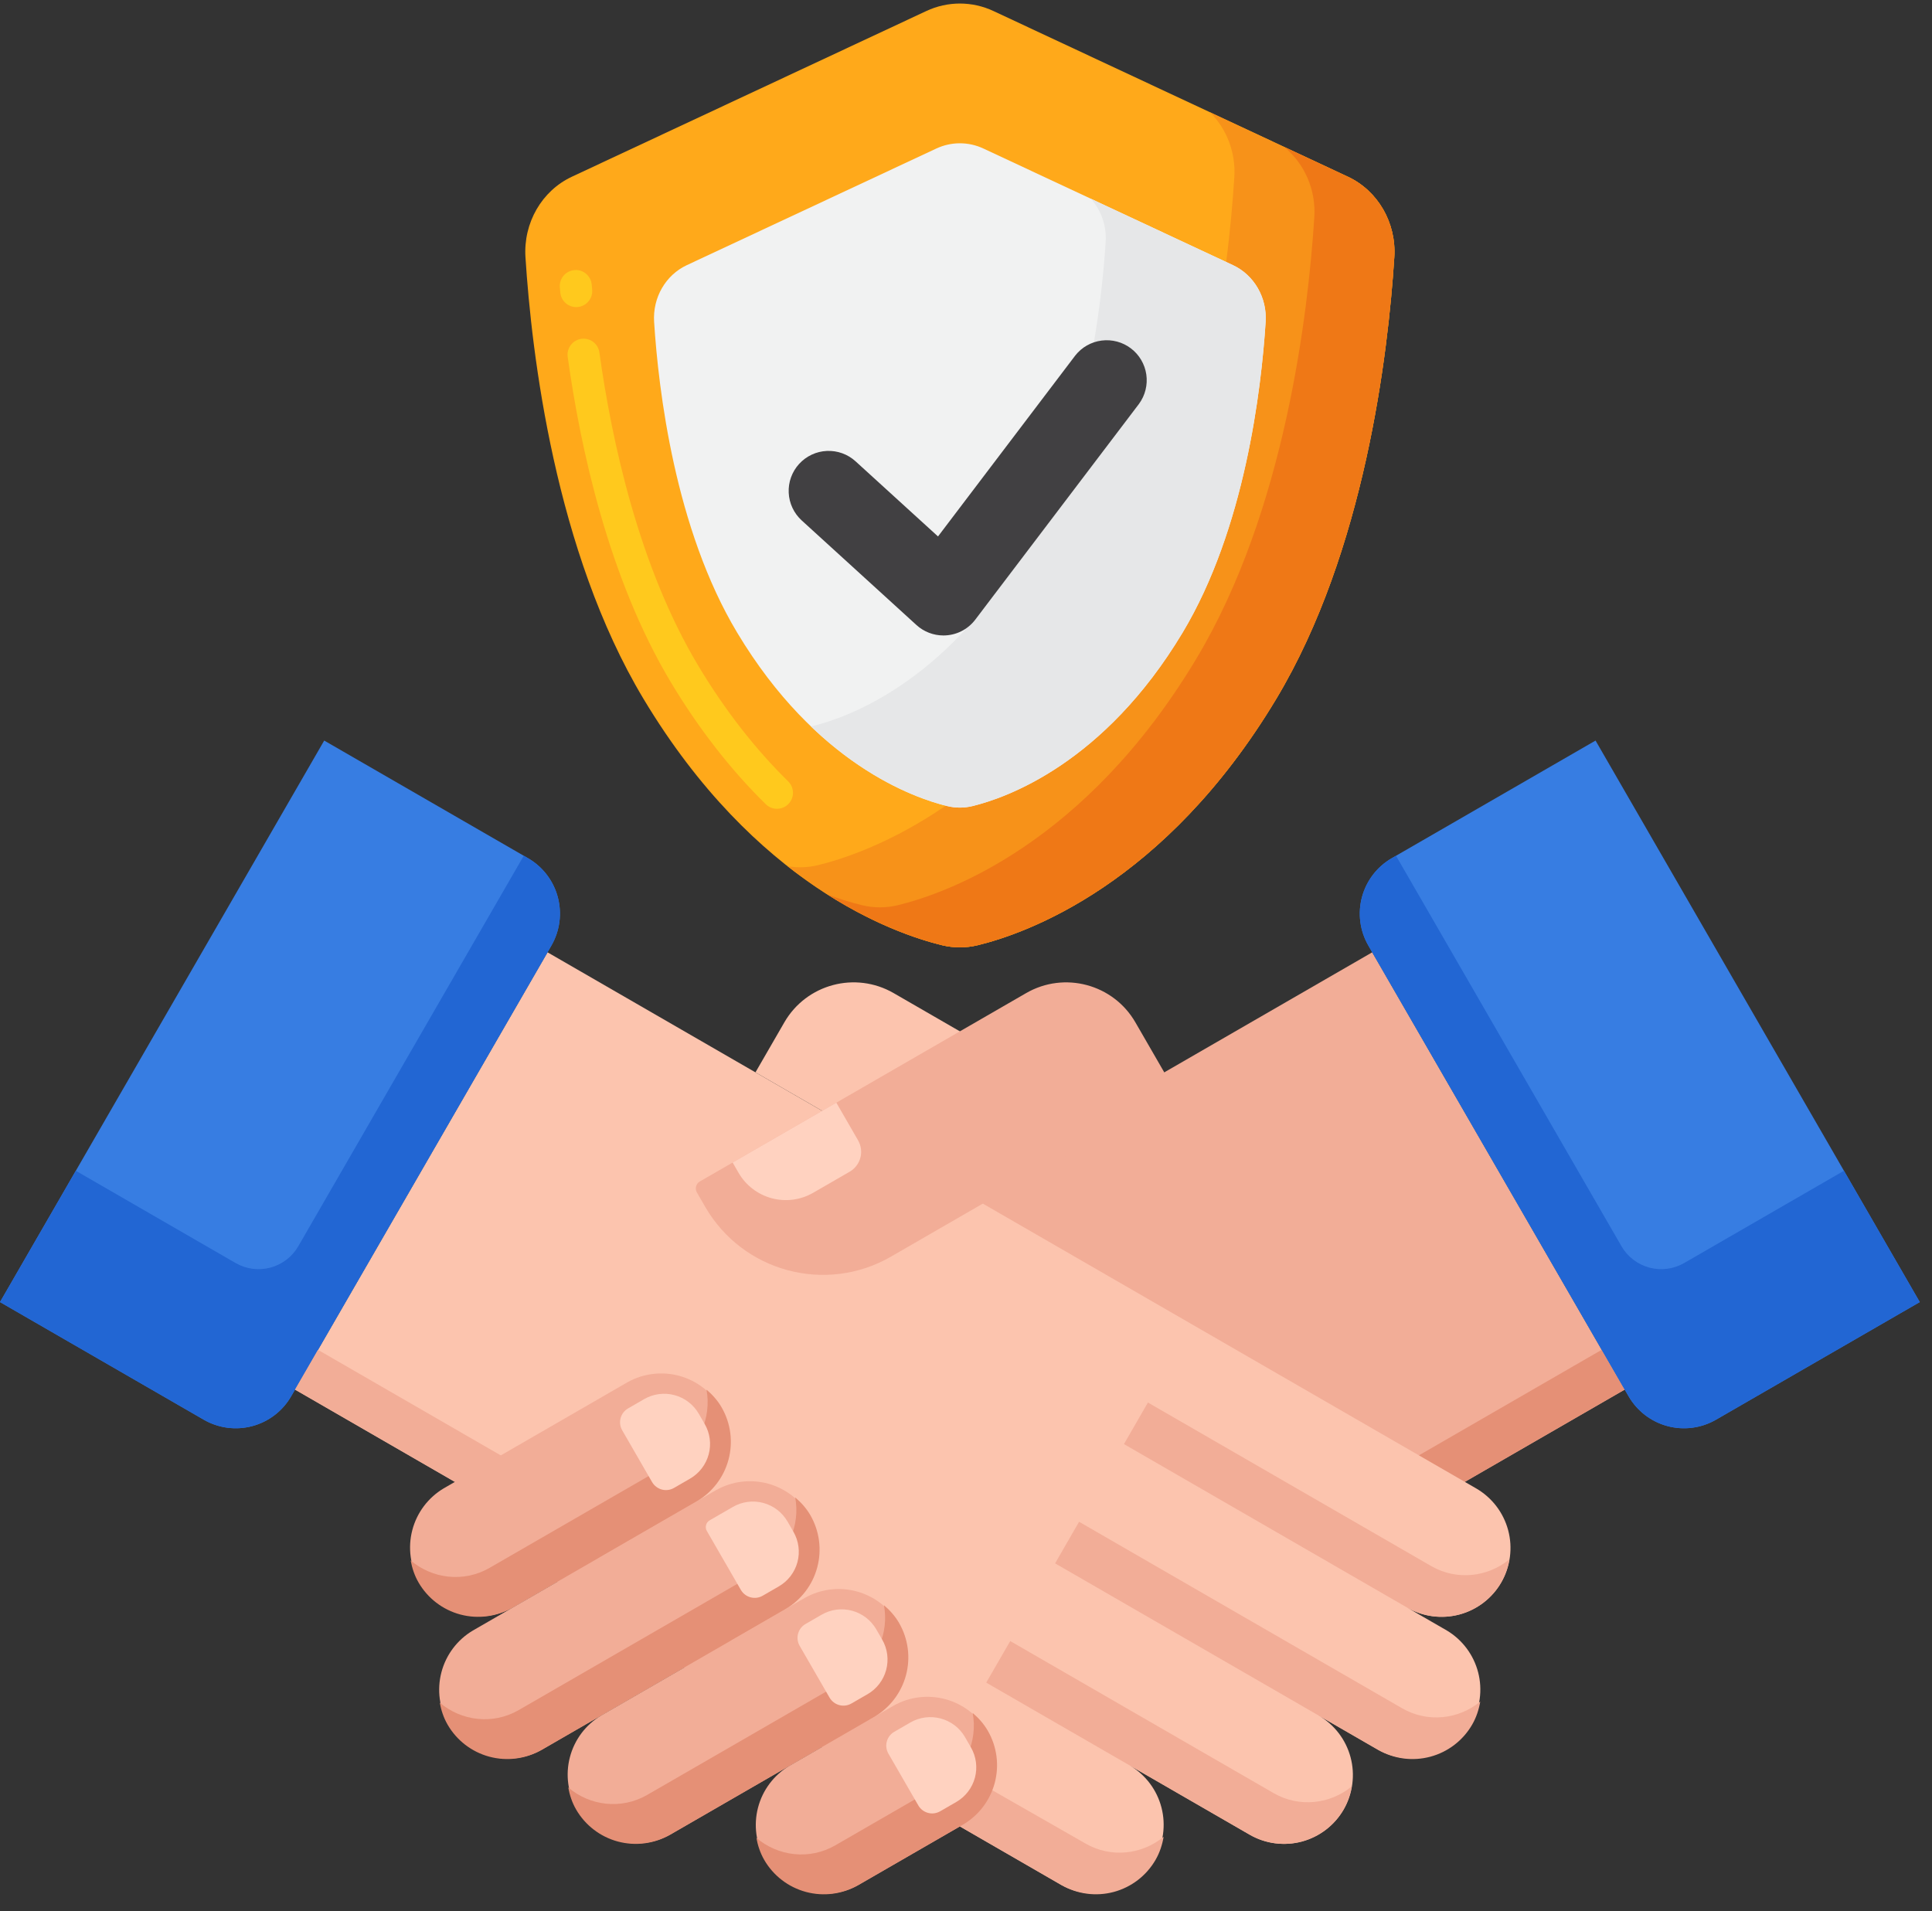 <svg width="94" height="93" viewBox="0 0 94 93" fill="none" xmlns="http://www.w3.org/2000/svg">
<rect x="0" y="0" width="94" height="93" fill="#333333" stroke="none"/>
<g clip-path="url(#clip0_43_6383)">
<path d="M45.071 0.536L27.826 8.598C26.36 9.283 25.46 10.845 25.566 12.515C25.866 17.207 27.003 26.826 31.307 34.001C36.736 43.051 43.478 45.42 45.838 45.993C46.406 46.13 46.999 46.13 47.566 45.993C49.926 45.42 56.668 43.051 62.098 34.001C66.403 26.826 67.539 17.207 67.839 12.515C67.945 10.845 67.044 9.283 65.579 8.598L48.334 0.536C47.823 0.297 47.266 0.172 46.702 0.172C46.138 0.172 45.581 0.297 45.071 0.536Z" fill="#FFA91A"/>
<path d="M37.804 39.354C37.607 39.354 37.41 39.28 37.259 39.132C35.55 37.455 33.997 35.459 32.642 33.2C29.611 28.148 28.238 21.801 27.621 17.365C27.592 17.161 27.646 16.954 27.771 16.789C27.895 16.624 28.08 16.516 28.284 16.487C28.386 16.473 28.489 16.478 28.588 16.504C28.687 16.529 28.78 16.574 28.862 16.636C28.943 16.698 29.012 16.775 29.064 16.863C29.115 16.952 29.149 17.049 29.163 17.151C29.761 21.442 31.081 27.571 33.977 32.398C35.264 34.545 36.736 36.437 38.349 38.02C38.459 38.128 38.535 38.267 38.566 38.419C38.598 38.57 38.583 38.727 38.525 38.87C38.466 39.014 38.366 39.136 38.238 39.222C38.11 39.308 37.959 39.354 37.804 39.354ZM28.035 14.943C27.841 14.942 27.654 14.87 27.511 14.739C27.368 14.608 27.279 14.429 27.261 14.236L27.238 13.984C27.221 13.779 27.285 13.575 27.418 13.417C27.551 13.259 27.741 13.16 27.947 13.142C28.372 13.099 28.752 13.422 28.789 13.851L28.811 14.093C28.821 14.201 28.808 14.31 28.774 14.412C28.739 14.515 28.684 14.609 28.61 14.689C28.538 14.769 28.449 14.833 28.349 14.877C28.25 14.92 28.143 14.943 28.035 14.943Z" fill="#FFC91D"/>
<path d="M65.579 8.598L58.871 5.462C59.68 6.266 60.132 7.415 60.055 8.623C59.755 13.315 58.619 22.934 54.314 30.109C48.885 39.159 42.143 41.528 39.783 42.101C39.303 42.215 38.805 42.231 38.319 42.148C41.566 44.702 44.455 45.657 45.838 45.993C46.406 46.13 46.999 46.13 47.566 45.993C49.926 45.42 56.668 43.051 62.098 34.001C66.403 26.826 67.539 17.207 67.839 12.515C67.945 10.845 67.044 9.283 65.579 8.598Z" fill="#F79219"/>
<path d="M65.579 8.598L62.474 7.146C63.464 7.95 64.033 9.224 63.947 10.569C63.647 15.261 62.511 24.88 58.206 32.054C52.777 41.105 46.035 43.474 43.675 44.047C43.107 44.184 42.515 44.184 41.947 44.047C41.376 43.906 40.813 43.732 40.262 43.527C42.688 45.068 44.739 45.726 45.839 45.993C46.407 46.13 46.999 46.13 47.567 45.993C49.926 45.42 56.669 43.051 62.098 34.001C66.403 26.825 67.54 17.207 67.839 12.515C67.945 10.845 67.044 9.282 65.579 8.598Z" fill="#EF7816"/>
<path d="M45.554 7.228L33.416 12.902C32.384 13.384 31.751 14.484 31.825 15.66C32.036 18.962 32.836 25.732 35.866 30.782C39.688 37.153 44.433 38.82 46.094 39.223C46.494 39.32 46.911 39.32 47.31 39.223C48.971 38.82 53.717 37.153 57.538 30.782C60.568 25.732 61.368 18.962 61.579 15.66C61.654 14.484 61.02 13.384 59.988 12.902L47.85 7.228C47.491 7.06 47.099 6.972 46.702 6.972C46.305 6.972 45.913 7.06 45.554 7.228Z" fill="#F1F2F2"/>
<path d="M59.989 12.902L53.076 9.671C53.328 9.956 53.522 10.287 53.645 10.647C53.769 11.007 53.82 11.388 53.795 11.768C53.584 15.07 52.785 21.84 49.755 26.89C45.933 33.261 41.188 34.928 39.527 35.331C39.503 35.337 39.479 35.339 39.455 35.344C42.263 38.038 44.932 38.941 46.094 39.223C46.493 39.32 46.91 39.32 47.31 39.223C48.971 38.819 53.716 37.152 57.538 30.782C60.568 25.732 61.367 18.962 61.579 15.66C61.654 14.484 61.02 13.384 59.989 12.902Z" fill="#E6E7E8"/>
<path d="M45.901 30.92C45.416 30.92 44.948 30.739 44.59 30.413L39.007 25.324C38.818 25.151 38.665 24.944 38.556 24.712C38.447 24.481 38.386 24.231 38.374 23.976C38.362 23.72 38.4 23.465 38.487 23.225C38.574 22.985 38.707 22.764 38.879 22.575C39.051 22.386 39.259 22.233 39.49 22.124C39.722 22.015 39.972 21.953 40.227 21.942C40.483 21.93 40.738 21.968 40.978 22.055C41.219 22.142 41.439 22.275 41.628 22.448L45.638 26.102L52.315 17.3C52.63 16.898 53.091 16.636 53.597 16.571C54.104 16.506 54.616 16.642 55.023 16.951C55.43 17.259 55.699 17.716 55.773 18.222C55.846 18.727 55.718 19.241 55.416 19.653L47.451 30.151C47.269 30.39 47.035 30.584 46.766 30.718C46.497 30.851 46.201 30.92 45.901 30.92Z" fill="#414042"/>
<path d="M55.714 63.123C56.4 62.873 56.976 62.389 57.34 61.756L59.498 58.02C59.549 57.931 59.563 57.824 59.537 57.724C59.51 57.625 59.445 57.54 59.355 57.488L43.478 48.321C41.616 47.247 39.236 47.884 38.161 49.746L36.757 52.178L55.714 63.123Z" fill="#FCC4AE"/>
<path d="M66.765 46.337L36.699 63.696L50.1 86.907L62.975 79.474C65.464 78.037 67.52 75.959 68.931 73.456L79.05 67.615L66.765 46.337Z" fill="#F2AD97"/>
<path d="M67.812 71.52L77.931 65.678L79.047 67.612L68.93 73.454L67.812 71.52Z" fill="#E59076"/>
<path d="M83.491 69.079L93.405 63.356L77.63 36.034L67.717 41.757C67.002 42.17 66.48 42.85 66.266 43.648C66.052 44.445 66.164 45.295 66.577 46.01L79.238 67.94C79.651 68.655 80.331 69.177 81.129 69.39C81.926 69.604 82.776 69.492 83.491 69.079Z" fill="#377DE2"/>
<path d="M67.717 41.758L67.922 41.639L78.891 60.638C79.187 61.151 79.675 61.525 80.247 61.679C80.819 61.832 81.429 61.752 81.942 61.456L89.716 56.967L93.405 63.356L83.491 69.079C82.776 69.492 81.926 69.604 81.129 69.391C80.331 69.177 79.651 68.655 79.238 67.94L66.577 46.011C66.164 45.295 66.052 44.446 66.266 43.648C66.48 42.85 67.002 42.17 67.717 41.758Z" fill="#2266D3"/>
<path d="M67.815 71.522L68.932 73.456C67.521 75.959 65.464 78.037 62.976 79.473L50.101 86.907L48.984 84.972L61.859 77.539C64.347 76.103 66.404 74.024 67.815 71.522Z" fill="#E59076"/>
<path d="M71.817 72.42L26.639 46.337L14.354 67.614L24.473 73.456C25.884 75.958 27.941 78.037 30.429 79.473L40.765 85.441L51.645 91.723C52.414 92.147 53.318 92.253 54.164 92.018C55.009 91.783 55.729 91.225 56.168 90.465C56.607 89.705 56.73 88.803 56.511 87.953C56.292 87.103 55.748 86.373 54.996 85.92L60.799 89.27C61.18 89.49 61.6 89.633 62.037 89.69C62.473 89.748 62.916 89.719 63.341 89.605C63.766 89.491 64.164 89.294 64.513 89.027C64.862 88.759 65.155 88.425 65.375 88.044C65.595 87.663 65.738 87.242 65.795 86.806C65.853 86.37 65.824 85.927 65.71 85.502C65.596 85.077 65.4 84.678 65.132 84.329C64.864 83.98 64.53 83.687 64.149 83.467L67.05 85.142C67.819 85.568 68.724 85.675 69.57 85.44C70.416 85.205 71.137 84.647 71.576 83.886C72.015 83.126 72.138 82.223 71.918 81.372C71.698 80.522 71.153 79.792 70.4 79.339L68.466 78.223C69.236 78.667 70.15 78.787 71.008 78.557C71.867 78.327 72.598 77.766 73.043 76.996C73.263 76.615 73.406 76.195 73.463 75.759C73.521 75.323 73.492 74.879 73.378 74.454C73.264 74.029 73.068 73.631 72.8 73.282C72.532 72.933 72.198 72.64 71.817 72.42Z" fill="#FCC4AE"/>
<path d="M9.913 69.079L0 63.356L15.774 36.034L25.688 41.757C26.403 42.17 26.925 42.85 27.138 43.648C27.352 44.445 27.24 45.295 26.827 46.01L14.166 67.94C13.754 68.655 13.073 69.177 12.276 69.39C11.478 69.604 10.628 69.492 9.913 69.079Z" fill="#377DE2"/>
<path d="M25.688 41.758L25.483 41.639L14.514 60.638C14.218 61.151 13.73 61.525 13.158 61.679C12.585 61.832 11.976 61.752 11.463 61.456L3.689 56.967L0 63.356L9.913 69.079C10.628 69.492 11.478 69.604 12.276 69.391C13.073 69.177 13.754 68.655 14.166 67.94L26.827 46.011C27.24 45.295 27.352 44.446 27.138 43.648C26.925 42.85 26.403 42.17 25.688 41.758Z" fill="#2266D3"/>
<path d="M65.768 86.922C64.72 87.787 63.212 87.967 61.966 87.248L49.152 79.85L47.984 81.872L60.799 89.27C61.568 89.715 62.483 89.835 63.341 89.605C64.2 89.375 64.931 88.813 65.376 88.044C65.573 87.697 65.706 87.317 65.768 86.922ZM72.02 82.795C70.972 83.659 69.464 83.839 68.218 83.12L52.502 74.046L51.335 76.069L67.051 85.143C67.432 85.363 67.852 85.505 68.288 85.563C68.725 85.62 69.168 85.591 69.593 85.477C70.018 85.363 70.416 85.167 70.765 84.899C71.114 84.631 71.407 84.297 71.627 83.916C71.833 83.559 71.955 83.179 72.02 82.795ZM73.436 75.875C72.388 76.739 70.879 76.919 69.634 76.201L55.852 68.244L54.685 70.266L68.467 78.223C69.236 78.667 70.15 78.787 71.009 78.557C71.867 78.327 72.599 77.766 73.043 76.996C73.24 76.649 73.373 76.269 73.436 75.875ZM14.353 67.614L15.47 65.68L25.588 71.522L24.471 73.456L14.353 67.614ZM52.813 89.701L31.546 77.539C29.058 76.103 27.001 74.024 25.59 71.522L24.473 73.456C25.884 75.959 27.941 78.037 30.429 79.473L51.646 91.723C52.415 92.167 53.33 92.287 54.188 92.058C55.046 91.828 55.778 91.266 56.222 90.497C56.429 90.14 56.55 89.759 56.615 89.375C55.567 90.239 54.058 90.419 52.813 89.701Z" fill="#F2AD97"/>
<path d="M41.759 91.723L46.837 88.792C47.593 88.341 48.142 87.611 48.365 86.758C48.587 85.906 48.465 85 48.024 84.238C47.584 83.475 46.861 82.916 46.011 82.682C45.162 82.449 44.255 82.559 43.486 82.989L38.409 85.92C37.652 86.371 37.103 87.101 36.881 87.954C36.659 88.806 36.781 89.711 37.221 90.474C37.662 91.237 38.385 91.796 39.234 92.029C40.083 92.263 40.99 92.153 41.759 91.723Z" fill="#F2AD97"/>
<path d="M45.719 86.858L40.642 89.789C39.38 90.517 37.85 90.32 36.801 89.427C36.869 89.793 36.985 90.156 37.182 90.497C37.626 91.267 38.358 91.828 39.216 92.058C40.074 92.288 40.989 92.168 41.758 91.724L46.836 88.792C47.605 88.348 48.167 87.616 48.397 86.758C48.627 85.9 48.507 84.985 48.062 84.216C47.865 83.875 47.61 83.592 47.326 83.351C47.576 84.705 46.981 86.129 45.719 86.858Z" fill="#E59076"/>
<path d="M32.606 89.27L42.519 83.547C43.276 83.096 43.825 82.366 44.047 81.513C44.269 80.661 44.147 79.756 43.706 78.993C43.266 78.23 42.543 77.671 41.694 77.438C40.845 77.204 39.938 77.314 39.169 77.744L29.256 83.468C28.499 83.918 27.95 84.649 27.728 85.501C27.505 86.353 27.628 87.259 28.068 88.022C28.508 88.784 29.231 89.343 30.081 89.577C30.93 89.811 31.837 89.7 32.606 89.27Z" fill="#F2AD97"/>
<path d="M41.402 81.613L31.489 87.336C30.228 88.064 28.697 87.868 27.648 86.975C27.716 87.341 27.832 87.704 28.029 88.044C28.473 88.814 29.205 89.375 30.063 89.605C30.922 89.835 31.836 89.715 32.605 89.271L42.519 83.547C43.288 83.103 43.85 82.371 44.08 81.513C44.31 80.655 44.189 79.741 43.745 78.971C43.548 78.63 43.292 78.348 43.009 78.107C43.259 79.461 42.664 80.884 41.402 81.613Z" fill="#E59076"/>
<path d="M26.354 85.143L38.201 78.302C38.958 77.852 39.507 77.121 39.729 76.269C39.952 75.417 39.829 74.511 39.389 73.748C38.948 72.986 38.225 72.427 37.376 72.193C36.527 71.959 35.62 72.07 34.851 72.5L23.004 79.34C22.247 79.79 21.698 80.521 21.476 81.373C21.253 82.226 21.376 83.131 21.816 83.894C22.256 84.657 22.98 85.215 23.829 85.449C24.678 85.683 25.585 85.573 26.354 85.143Z" fill="#F2AD97"/>
<path d="M37.085 76.368L25.237 83.209C23.976 83.937 22.445 83.74 21.396 82.847C21.464 83.212 21.58 83.576 21.777 83.916C22.221 84.686 22.953 85.247 23.811 85.477C24.67 85.707 25.584 85.587 26.354 85.143L38.201 78.302C38.971 77.858 39.532 77.126 39.762 76.268C39.992 75.41 39.872 74.496 39.428 73.726C39.23 73.385 38.975 73.103 38.691 72.862C38.941 74.216 38.346 75.64 37.085 76.368Z" fill="#E59076"/>
<path d="M24.938 78.223L33.884 73.058C34.641 72.607 35.19 71.877 35.412 71.024C35.634 70.172 35.512 69.266 35.071 68.504C34.631 67.741 33.908 67.182 33.059 66.948C32.209 66.715 31.302 66.825 30.534 67.255L21.588 72.42C20.831 72.871 20.282 73.601 20.06 74.454C19.837 75.306 19.96 76.211 20.4 76.974C20.84 77.737 21.564 78.296 22.413 78.529C23.262 78.763 24.169 78.653 24.938 78.223Z" fill="#F2AD97"/>
<path d="M32.768 71.124L23.821 76.288C22.56 77.017 21.03 76.82 19.981 75.927C20.048 76.293 20.165 76.656 20.362 76.997C20.806 77.766 21.538 78.328 22.396 78.558C23.254 78.787 24.169 78.667 24.938 78.223L33.884 73.058C34.654 72.614 35.215 71.882 35.445 71.024C35.675 70.165 35.555 69.251 35.111 68.481C34.914 68.14 34.658 67.858 34.375 67.617C34.624 68.972 34.029 70.395 32.768 71.124Z" fill="#E59076"/>
<path d="M32.791 72.4L33.575 71.947C34.021 71.689 34.347 71.264 34.481 70.765C34.615 70.267 34.545 69.736 34.287 69.289L33.999 68.79C33.741 68.344 33.316 68.017 32.818 67.884C32.319 67.75 31.788 67.82 31.341 68.078L30.557 68.531C30.378 68.634 30.248 68.804 30.195 69.004C30.141 69.203 30.169 69.415 30.272 69.594L31.727 72.115C31.831 72.293 32.001 72.424 32.2 72.477C32.399 72.531 32.612 72.503 32.791 72.4ZM37.108 77.644L37.892 77.191C38.339 76.933 38.665 76.508 38.799 76.01C38.932 75.511 38.862 74.98 38.604 74.533L38.317 74.035C38.059 73.588 37.634 73.262 37.135 73.128C36.637 72.995 36.105 73.065 35.659 73.323L34.528 73.976C34.441 74.026 34.378 74.108 34.352 74.205C34.326 74.302 34.339 74.405 34.389 74.491L36.045 77.359C36.096 77.447 36.164 77.525 36.245 77.587C36.326 77.65 36.419 77.695 36.518 77.722C36.616 77.748 36.719 77.755 36.821 77.742C36.922 77.728 37.02 77.695 37.108 77.644ZM41.425 82.888L42.209 82.436C42.656 82.178 42.982 81.753 43.116 81.254C43.249 80.756 43.18 80.225 42.922 79.778L42.634 79.279C42.376 78.833 41.951 78.506 41.452 78.373C40.954 78.239 40.423 78.309 39.976 78.567L39.192 79.02C39.013 79.123 38.883 79.293 38.829 79.493C38.776 79.692 38.804 79.904 38.907 80.083L40.362 82.603C40.465 82.782 40.636 82.913 40.835 82.966C41.034 83.02 41.247 82.992 41.425 82.888ZM45.743 88.133L46.527 87.68C46.974 87.422 47.3 86.997 47.434 86.499C47.567 86 47.497 85.469 47.239 85.022L46.952 84.524C46.694 84.077 46.269 83.751 45.77 83.618C45.272 83.484 44.74 83.554 44.293 83.812L43.51 84.265C43.331 84.368 43.2 84.538 43.147 84.737C43.094 84.937 43.121 85.149 43.225 85.328L44.68 87.848C44.783 88.027 44.953 88.157 45.153 88.211C45.352 88.264 45.564 88.236 45.743 88.133Z" fill="#FFD2C0"/>
<path d="M43.35 61.145L57.205 53.145L55.242 49.746C54.168 47.885 51.788 47.247 49.926 48.322L34.049 57.488C33.959 57.54 33.894 57.625 33.867 57.725C33.841 57.824 33.855 57.931 33.906 58.02L34.312 58.723C36.139 61.888 40.186 62.972 43.35 61.145Z" fill="#F2AD97"/>
<path d="M39.564 58.038L41.341 57.012C41.597 56.864 41.784 56.62 41.861 56.334C41.937 56.048 41.897 55.743 41.749 55.487L40.691 53.653L35.646 56.566L35.934 57.066C36.287 57.676 36.867 58.121 37.548 58.304C38.228 58.486 38.954 58.391 39.564 58.038Z" fill="#FFD2C0"/>
</g>
<defs>
<clipPath id="clip0_43_6383">
<rect width="93.405" height="92" fill="white" transform="translate(0 0.172)"/>
</clipPath>
</defs>
</svg>
